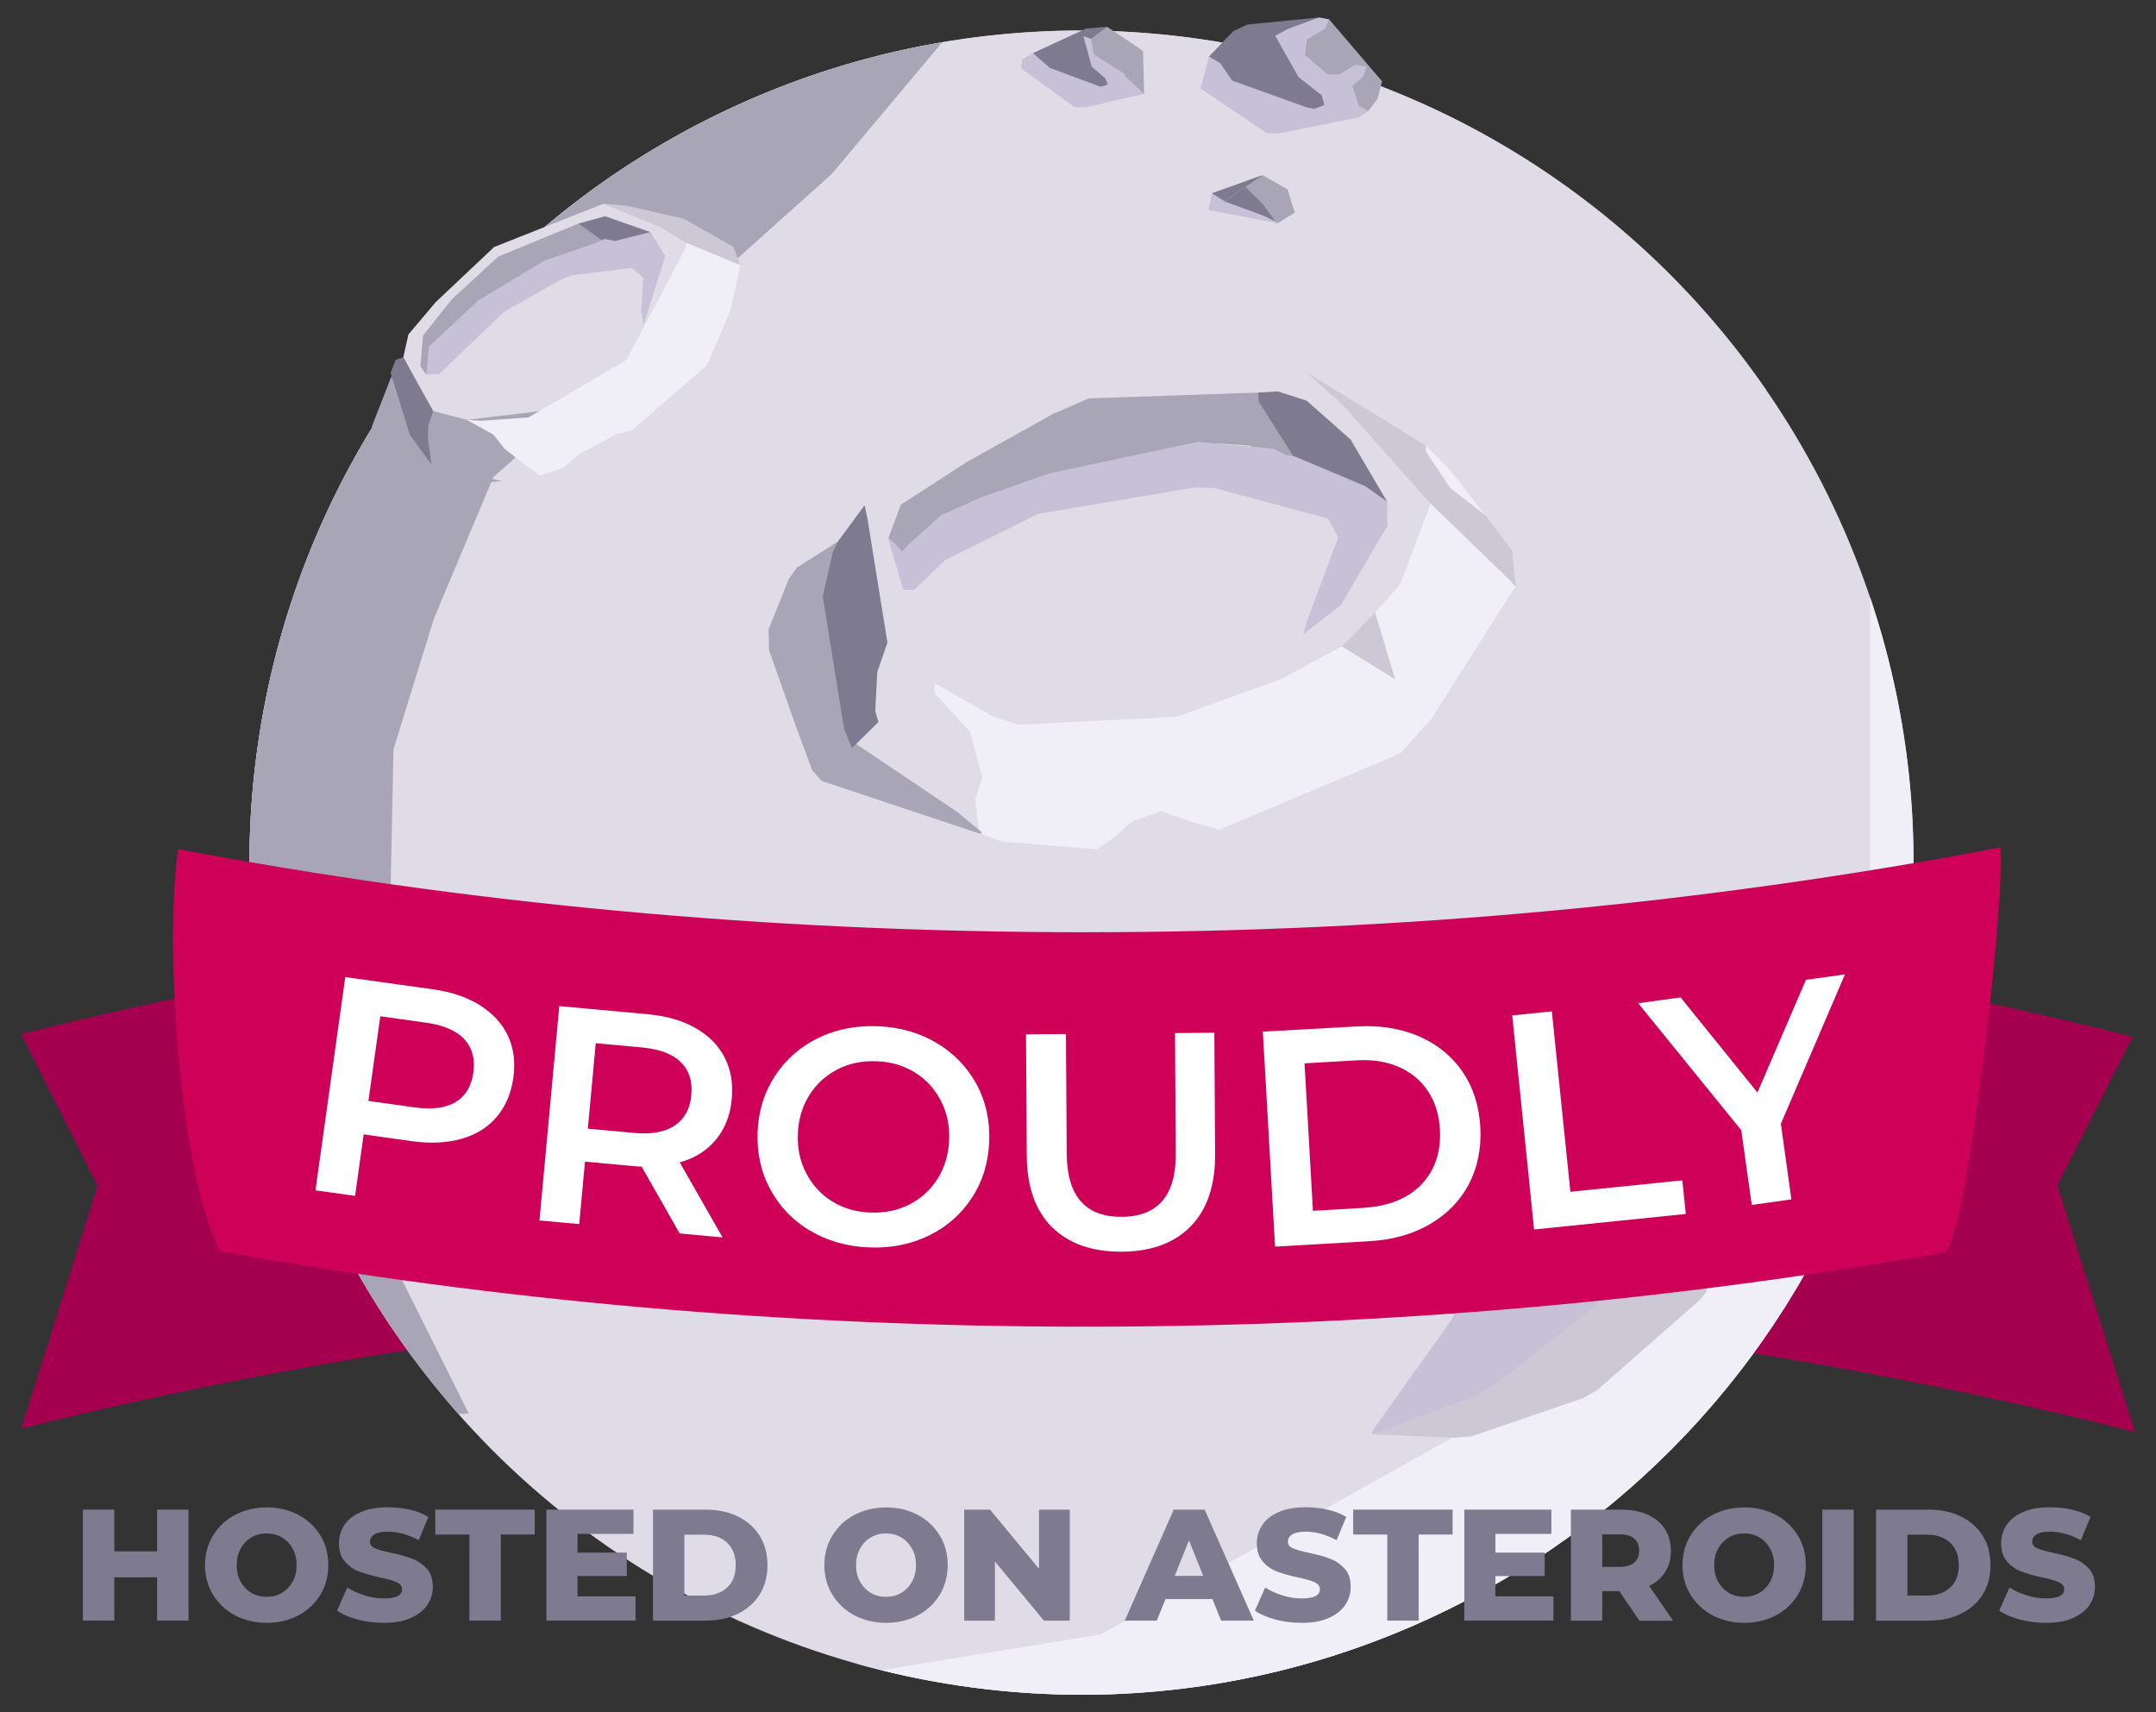 <?xml version="1.0" encoding="UTF-8"?>
<svg id="Ebene_1" data-name="Ebene 1" xmlns="http://www.w3.org/2000/svg" viewBox="0 0 136 108">
  <rect x="0" y="0" width="136" height="108" fill="#333333" stroke="none"/>
  <defs>
    <style>
      .cls-1 {
        fill: #a50050;
      }

      .cls-1, .cls-2, .cls-3, .cls-4, .cls-5, .cls-6, .cls-7, .cls-8, .cls-9 {
        stroke-width: 0px;
      }

      .cls-2 {
        fill: #a8a6b6;
      }

      .cls-3 {
        fill: #ce0058;
      }

      .cls-4 {
        fill: #ccc8d5;
      }

      .cls-5 {
        fill: #c7c1d8;
      }

      .cls-6 {
        fill: #dfdbe7;
      }

      .cls-7 {
        fill: #7e7a90;
      }

      .cls-8 {
        fill: #fff;
      }

      .cls-9 {
        fill: #f0eef7;
      }
    </style>
  </defs>
  <g>
    <path class="cls-1" d="M129.77,74.78l4.75-9.38c-10.82-2.74-22.19-4.89-34-6.39l7.91,26c9.04,1.4,17.81,3.18,26.24,5.31l-4.89-15.54Z"/>
    <path class="cls-1" d="M31,59.49c-10.26,1.43-20.17,3.35-29.66,5.73l4.82,9.57-4.81,15.31c7.97-1.99,16.25-3.67,24.77-5l4.88-25.61Z"/>
  </g>
  <g>
    <circle class="cls-6" cx="68.22" cy="54.41" r="52.48"/>
    <path class="cls-6" d="M89.35,85.36c-11.95,8.16-23.98,14.75-35.28,19.59,1.45.4,2.92.75,4.42,1.03,28.48,5.37,55.93-13.37,61.29-41.85.28-1.5.5-3,.65-4.5-8.62,8.76-19.14,17.56-31.09,25.72Z"/>
    <path class="cls-9" d="M117.96,59.01l-9.53,14.65-5.59,6.98-3.32,2.9-7.92,7.15-22.14,12.39-13.86,2.27c.95.24,1.92.45,2.9.63,28.48,5.37,55.93-13.37,61.29-41.85,1.73-9.17.96-18.23-1.83-26.48v21.35Z"/>
    <path class="cls-6" d="M97.93,11.14c-5.83-4.01-12.58-6.9-19.98-8.3C49.46-2.53,22.02,16.21,16.65,44.69c-1.4,7.4-1.16,14.74.45,21.63,1.47,6.28,4.07,12.19,7.63,17.46,11.41-.26,30.26-7.95,49.26-20.92,19-12.97,33.02-27.73,37.42-38.26-3.61-5.23-8.17-9.81-13.48-13.46Z"/>
    <path class="cls-2" d="M27.42,38.9l3.7-8.8,21.35-19.13,6.97-8.31c-21.03,3.57-38.6,19.84-42.79,42.03-3.12,16.57,1.91,32.78,12.27,44.5.21,0,.43-.02.65-.03l-4.37-8.75-.77-14.17.39-18.98,2.59-8.36Z"/>
    <g>
      <g>
        <polygon class="cls-2" points="32 62.41 31.61 63.41 30.93 64.42 31.46 66.35 34.95 67.68 35.42 67.25 36.66 64.76 36.23 66.14 35.95 67.26 36.54 68.87 38.19 68.64 38.42 68.43 38.8 67.36 37.9 64.93 35.56 63.2 32.85 62.25 31.83 62.31 32 62.41"/>
        <polygon class="cls-7" points="32 62.41 31.83 62.31 27.75 65 26.45 66.77 25.81 68.73 26.4 70.05 28.04 71.16 28.58 70.41 29.33 67.76 29.75 65.26 32 62.41"/>
        <polygon class="cls-7" points="29.75 65.26 28.04 71.16 34.35 70.89 36.48 69.71 36.32 69.16 32.56 67.38 29.75 65.26"/>
        <polygon class="cls-5" points="25.81 68.73 24.63 70.91 24.86 71.74 28.03 73.54 29.06 73.77 30.75 73.67 34.56 72.17 38.02 69.13 38.42 68.43 37.75 68.39 36.33 67.3 36.98 65.11 37.02 64.43 36.22 64.51 35.13 66.44 34.15 66.94 32.1 66.24 31.5 64.33 32.34 62.84 31.91 62.36 29.37 65.22 32.05 67.67 35.36 68.9 35.35 69.95 33.96 70.55 28.15 70.75 26.31 69.19 25.81 68.73"/>
      </g>
      <g>
        <polygon class="cls-2" points="83.84 1.22 81.82 2.29 81.67 3.43 83.91 5.45 84.53 5.28 86.01 4.4 84.98 5.22 84.59 6.46 85.93 7.08 86.31 7 86.89 6.24 87.18 5.13 83.84 1.22"/>
        <polygon class="cls-7" points="76.26 3.57 77.45 5.32 78.31 5.05 79.89 3.6 80.78 2.38 83.21 1.1 78.68 1.55 77.8 1.96 76.26 3.57"/>
        <polygon class="cls-2" points="72.17 5.92 72.1 3.21 69.84 1.69 68.42 2.3 69.01 3.79 70.76 5.65 72.17 5.92"/>
        <polygon class="cls-2" points="80.6 14.08 81.67 13.41 81.22 11.94 79.64 11.05 78.79 11.33 78.35 11.75 79.89 13.58 80.39 14.04 80.6 14.08"/>
        <polygon class="cls-7" points="65.16 3.35 65.88 4.51 66.79 4.32 68.45 2.52 68.82 2.45 69.84 1.69 68.51 1.8 65.16 3.35"/>
        <polygon class="cls-7" points="76.44 12.19 76.97 12.88 78.56 11.79 79.64 11.05 76.44 12.19"/>
        <polygon class="cls-7" points="80.78 2.38 77.45 5.32 82.2 7.17 84.28 6.98 83.16 5.17 82.13 4.46 80.78 2.38"/>
        <polygon class="cls-7" points="68.45 2.52 66.55 4.05 65.88 4.51 69.41 5.91 69.55 5.93 70.75 5.72 70.19 4.82 69.32 4.07 68.45 2.52"/>
        <polygon class="cls-7" points="78.56 11.79 76.97 12.88 80.47 13.98 79.66 12.88 78.56 11.79"/>
        <polygon class="cls-5" points="83.84 1.22 83.21 1.1 81.25 1.82 80.44 2.25 81.91 4.86 83.37 6.01 83.54 6.62 82.91 6.87 82.42 6.77 77.72 5.08 76.98 3.99 76.26 3.57 75.73 5.58 79.93 8.41 80.66 8.41 85.73 7.4 86.31 7 85.72 6.67 85.3 5.43 86 4.83 86.19 4.21 85.48 4.08 84.49 4.69 83.76 4.7 82.32 3.48 82.44 2.48 83.58 1.82 83.84 1.22"/>
        <polygon class="cls-5" points="72.17 5.92 70.99 4.82 70.95 4.67 69 3.43 68.82 2.45 68.34 2.28 68.86 4.2 69.73 4.95 69.88 5.34 69.41 5.47 66.22 4.28 65.16 3.35 64.5 3.74 64.39 4.3 67.79 6.76 68.52 6.76 72.17 5.92"/>
        <polygon class="cls-5" points="80.6 14.08 80.47 13.98 79.74 13.62 77.29 12.72 76.44 12.19 76.24 13.25 80.6 14.08"/>
      </g>
      <g>
        <polygon class="cls-6" points="82.4 23.48 76.24 23.51 69.37 23.68 67.54 24.07 55.2 31.27 54.54 31.87 54.79 35.4 55.56 40.51 56.38 41.66 58.85 43.52 60.13 44.12 65.74 46.32 77.17 44.64 83.65 41.88 84.8 41.07 87.02 38.91 87.11 38.75 90.33 32.57 90.62 31.65 82.4 23.48"/>
        <polygon class="cls-9" points="90.24 31.76 88.31 36.88 86.74 38.65 87.32 41.87 84.65 40.77 80.74 42.86 74.22 45.21 64.25 45.71 62.65 45.2 58.93 43.08 58.98 43.75 61.2 46.17 61.96 49.06 61.52 50.44 61.75 52.45 61.93 52.6 63.18 53.08 69.2 53.57 70.24 52.85 71.4 51.83 73.22 51.17 75.22 51.85 76.88 52.34 88.31 47.54 90.31 45.31 95.37 37.35 95.61 37.01 95.21 36.08 90.92 31.98 90.24 31.76"/>
        <polygon class="cls-9" points="89.95 28.1 90 28.99 91.23 31.13 93.53 32.62 93.7 32.5 91.4 29.56 89.95 28.1"/>
        <polygon class="cls-2" points="61.93 52.6 61.9 52.47 60.35 51.19 53.92 46.87 53.12 43.57 52.23 37.59 52.75 35.02 52.85 34.16 50.27 35.8 49.77 36.49 48.48 39.7 48.51 41.01 50.29 46.04 51.24 48.6 51.84 49.26 61.56 52.5 61.93 52.6"/>
        <polygon class="cls-2" points="56.04 33.94 56.48 35.47 56.73 35.88 57.06 35.58 57.09 35.44 60.38 32.42 65.61 30.37 74.02 28.58 76.89 27.97 78.81 28.11 81 29.01 81.8 29.12 81.8 28.64 79.37 24.76 68.67 25.13 66.4 26.12 61.02 29.12 56.82 31.84 56.04 33.94"/>
        <polygon class="cls-7" points="79.37 24.76 79.39 25.31 81.8 29.12 82.49 29.62 87.5 31.64 85.2 27.73 82.42 25.27 80.6 24.69 79.37 24.76"/>
        <polygon class="cls-7" points="52.85 34.16 52.54 34.8 51.9 37.61 53.24 45.95 53.74 47.19 55.41 45.54 55.21 44.84 55.34 42.38 55.98 40.53 54.72 32.72 54.54 31.87 52.85 34.16"/>
        <polygon class="cls-4" points="90.24 31.76 95.21 36.57 95.61 37.01 95.37 34.72 93.7 32.5 91.48 30.78 89.89 28.4 89.95 28.1 82.4 23.48 84.63 25.47 90.24 31.76"/>
        <polygon class="cls-4" points="84.65 40.77 88.01 42.85 86.74 38.65 84.65 40.77"/>
        <polygon class="cls-5" points="56.04 33.94 56.97 37.2 57.66 37.21 59.62 35.33 65.5 32.41 75.47 30.73 76.67 30.8 83.79 32.71 84.41 33.91 82.41 39.26 82.21 40.01 84.59 38.15 87.52 33.16 87.5 31.64 86.11 30.66 81.7 28.8 81.12 28.69 80.31 28.3 75.55 27.87 66.22 29.85 61.88 31.37 59.36 32.5 57.32 34.33 56.9 34.8 56.48 34.29 56.04 33.94"/>
      </g>
      <g>
        <polygon class="cls-6" points="27.33 25.93 29.44 26.48 35.86 25.72 41.33 21.54 43.56 16.19 43.57 15.32 42.71 14.44 38.66 12.96 38.06 12.85 31.17 15.58 27.48 19.06 25.76 21.1 25.44 22.54 27.23 25.91 27.33 25.93"/>
        <polygon class="cls-9" points="43.31 15.32 43.18 15.76 39.52 22.7 33.33 26.33 30.36 26.54 29.44 26.48 31.12 27.41 31.83 28.31 34.03 30.01 35.52 29.51 36.56 28.63 38.84 27.41 39.87 27.14 44.6 23.03 46.07 19.59 46.71 16.73 46.12 16 44.15 15.27 43.31 15.32"/>
        <polygon class="cls-2" points="24.69 23.74 23.45 26.92 24.06 28.15 25.88 30.2 27.07 30.75 31.7 30.34 27.38 29.47 25.86 26.6 24.98 24.15 24.69 23.74"/>
        <polygon class="cls-2" points="26.89 23.63 30.25 19.42 35.7 16.11 37.44 15.62 38.35 15.43 37.05 14.15 36.49 14.1 31.42 16.19 28.49 18.89 26.68 21.17 26.52 23.1 26.89 23.63"/>
        <polygon class="cls-7" points="36.49 14.1 38.35 15.43 41.11 15.53 41.02 14.64 38.17 13.64 36.49 14.1"/>
        <polygon class="cls-7" points="24.64 23.52 25.86 27.45 27.22 29.3 27 27.72 27.01 26.84 27.33 25.93 25.44 22.54 24.95 22.7 24.64 23.52"/>
        <polygon class="cls-4" points="43.31 15.32 46.71 16.73 46.25 15.56 43.14 13.8 39.53 12.97 38.06 12.85 41.69 14.35 43.31 15.32"/>
        <polygon class="cls-5" points="26.89 23.63 27.72 23.58 31.8 19.66 35.36 17.65 36.04 17.36 39.88 16.9 40.58 17.54 40.45 19.63 40.6 20.48 41.97 16.15 41.02 14.64 38.81 15.2 38.11 15.07 37.66 15.3 34.36 16.43 30.18 18.94 27.06 21.86 26.89 23.63"/>
      </g>
      <g>
        <polygon class="cls-5" points="86.51 90.43 86.76 89.98 91.5 83.34 92.79 81.01 93.47 80.08 97.08 76.65 98.65 75.6 100.33 74.63 100.91 74.55 101.76 75.04 103.65 76.71 103.97 77.43 103.75 79.76 103.39 80.43 99.52 83.53 95.09 87.05 91.72 88.81 88.17 90.05 86.51 90.43"/>
        <polygon class="cls-4" points="86.51 90.43 93.07 88.09 94.59 87.12 102.84 80.63 103.6 79.22 103.72 77.73 103.3 76.69 100.91 74.55 102.67 74.94 107.36 77.17 108.6 77.89 108.83 78.47 107.58 81.56 107.25 81.97 100.75 87.68 99.86 88.19 92.81 90.6 91.6 90.69 86.89 90.48 86.51 90.43"/>
      </g>
    </g>
  </g>
  <path class="cls-3" d="M13.89,78.92c17.22,3.09,35.55,4.76,54.56,4.76s37.08-1.64,54.19-4.69c1.3-.23,3.88-21.85,3.54-25.54-18.14,3.47-37.55,5.35-57.73,5.35s-39.21-1.84-57.2-5.24c-.87,5.24-.04,20.18,2.64,25.37Z"/>
  <g>
    <path class="cls-7" d="M11.89,95.22v7h-1.98v-2.73h-2.7v2.73h-1.98v-7h1.98v2.63h2.7v-2.63h1.98Z"/>
    <path class="cls-7" d="M14.83,101.89c-.59-.31-1.05-.75-1.39-1.3-.34-.55-.51-1.18-.51-1.87s.17-1.32.51-1.87c.34-.55.8-.99,1.39-1.3s1.26-.47,2-.47,1.4.16,1.99.47,1.05.75,1.39,1.3c.34.55.5,1.18.5,1.87s-.17,1.32-.5,1.87c-.34.55-.8.99-1.39,1.3s-1.25.47-1.99.47-1.41-.16-2-.47ZM17.78,100.47c.29-.17.51-.4.68-.71.17-.3.25-.65.25-1.04s-.08-.74-.25-1.04c-.17-.3-.39-.54-.68-.71s-.61-.25-.96-.25-.67.08-.96.25-.51.4-.68.71-.25.65-.25,1.04.08.74.25,1.04c.17.3.39.54.68.71s.61.25.96.25.67-.08.96-.25Z"/>
    <path class="cls-7" d="M22.56,102.15c-.53-.14-.97-.33-1.3-.56l.65-1.46c.31.21.68.37,1.09.5.41.13.82.19,1.22.19.76,0,1.14-.19,1.14-.57,0-.2-.11-.35-.33-.45s-.56-.2-1.04-.3c-.53-.11-.97-.24-1.32-.37s-.66-.34-.91-.63c-.25-.29-.38-.67-.38-1.16,0-.43.12-.81.35-1.16.23-.34.58-.61,1.04-.81s1.03-.3,1.71-.3c.46,0,.91.05,1.36.15.45.1.84.25,1.18.46l-.61,1.47c-.67-.36-1.31-.54-1.94-.54-.39,0-.68.06-.86.17-.18.12-.27.27-.27.46s.11.33.32.42c.21.09.56.19,1.03.29.53.11.97.23,1.32.37.35.13.65.34.91.62.26.28.38.67.38,1.16,0,.42-.12.8-.35,1.14-.23.34-.58.61-1.05.82s-1.03.3-1.7.3c-.57,0-1.12-.07-1.65-.21Z"/>
    <path class="cls-7" d="M29.61,96.79h-2.15v-1.57h6.27v1.57h-2.14v5.43h-1.98v-5.43Z"/>
    <path class="cls-7" d="M40.09,100.69v1.53h-5.62v-7h5.49v1.53h-3.53v1.18h3.11v1.48h-3.11v1.28h3.66Z"/>
    <path class="cls-7" d="M41.19,95.22h3.31c.77,0,1.45.14,2.04.43.59.29,1.05.69,1.38,1.22.33.53.49,1.14.49,1.85s-.16,1.32-.49,1.85c-.33.53-.79.93-1.38,1.22-.59.29-1.27.43-2.04.43h-3.31v-7ZM44.42,100.64c.6,0,1.08-.17,1.45-.51s.54-.81.54-1.41-.18-1.07-.54-1.41-.85-.51-1.45-.51h-1.25v3.84h1.25Z"/>
    <path class="cls-7" d="M53.9,101.89c-.59-.31-1.05-.75-1.39-1.3-.34-.55-.51-1.18-.51-1.87s.17-1.32.51-1.87c.34-.55.8-.99,1.39-1.3s1.26-.47,2-.47,1.4.16,1.99.47,1.05.75,1.39,1.3c.34.55.5,1.18.5,1.87s-.17,1.32-.5,1.87c-.34.55-.8.99-1.39,1.3s-1.25.47-1.99.47-1.41-.16-2-.47ZM56.85,100.47c.29-.17.51-.4.68-.71.17-.3.25-.65.25-1.04s-.08-.74-.25-1.04c-.17-.3-.39-.54-.68-.71s-.61-.25-.96-.25-.67.08-.96.25-.51.4-.68.71-.25.65-.25,1.04.08.74.25,1.04c.17.3.39.54.68.71s.61.25.96.25.67-.08.96-.25Z"/>
    <path class="cls-7" d="M67.48,95.22v7h-1.63l-3.09-3.73v3.73h-1.94v-7h1.63l3.09,3.73v-3.73h1.94Z"/>
    <path class="cls-7" d="M76.48,100.86h-2.96l-.55,1.36h-2.02l3.09-7h1.95l3.1,7h-2.06l-.55-1.36ZM75.9,99.4l-.9-2.24-.9,2.24h1.8Z"/>
    <path class="cls-7" d="M80.46,102.15c-.53-.14-.97-.33-1.3-.56l.65-1.46c.31.21.68.37,1.09.5.41.13.82.19,1.22.19.76,0,1.14-.19,1.14-.57,0-.2-.11-.35-.33-.45s-.56-.2-1.04-.3c-.53-.11-.97-.24-1.32-.37s-.66-.34-.91-.63c-.25-.29-.38-.67-.38-1.16,0-.43.12-.81.35-1.16.23-.34.58-.61,1.04-.81s1.03-.3,1.71-.3c.46,0,.91.05,1.36.15.45.1.84.25,1.18.46l-.61,1.47c-.67-.36-1.31-.54-1.94-.54-.39,0-.68.06-.86.17-.18.12-.27.27-.27.46s.11.33.32.42c.21.09.56.19,1.03.29.53.11.97.23,1.32.37.35.13.65.34.91.62.26.28.38.67.38,1.16,0,.42-.12.8-.35,1.14-.23.34-.58.61-1.05.82s-1.03.3-1.7.3c-.57,0-1.12-.07-1.65-.21Z"/>
    <path class="cls-7" d="M87.51,96.79h-2.15v-1.57h6.27v1.57h-2.14v5.43h-1.98v-5.43Z"/>
    <path class="cls-7" d="M97.99,100.69v1.53h-5.62v-7h5.49v1.53h-3.53v1.18h3.11v1.48h-3.11v1.28h3.66Z"/>
    <path class="cls-7" d="M102.15,100.36h-1.08v1.86h-1.98v-7h3.2c.63,0,1.18.11,1.65.32.46.21.83.51,1.08.9.25.39.38.85.38,1.38s-.12.95-.36,1.33-.57.67-1.01.88l1.51,2.2h-2.12l-1.27-1.86ZM103.09,97.05c-.21-.18-.51-.27-.92-.27h-1.1v2.05h1.1c.41,0,.71-.09.92-.27.21-.18.31-.43.31-.75s-.1-.58-.31-.76Z"/>
    <path class="cls-7" d="M108.03,101.89c-.59-.31-1.05-.75-1.39-1.3-.34-.55-.51-1.18-.51-1.87s.17-1.32.51-1.87c.34-.55.8-.99,1.39-1.3s1.26-.47,2-.47,1.4.16,1.99.47,1.05.75,1.39,1.3c.34.55.5,1.18.5,1.87s-.17,1.32-.5,1.87c-.34.55-.8.99-1.39,1.3s-1.25.47-1.99.47-1.41-.16-2-.47ZM110.98,100.47c.29-.17.51-.4.68-.71.17-.3.25-.65.25-1.04s-.08-.74-.25-1.04c-.17-.3-.39-.54-.68-.71s-.61-.25-.96-.25-.67.08-.96.25-.51.4-.68.71-.25.65-.25,1.04.08.74.25,1.04c.17.3.39.54.68.71s.61.25.96.25.67-.08.96-.25Z"/>
    <path class="cls-7" d="M114.95,95.22h1.98v7h-1.98v-7Z"/>
    <path class="cls-7" d="M118.34,95.22h3.31c.77,0,1.45.14,2.04.43.59.29,1.05.69,1.38,1.22.33.53.49,1.14.49,1.85s-.16,1.32-.49,1.85c-.33.53-.79.93-1.38,1.22-.59.29-1.27.43-2.04.43h-3.31v-7ZM121.57,100.64c.6,0,1.08-.17,1.45-.51s.54-.81.54-1.41-.18-1.07-.54-1.41-.85-.51-1.45-.51h-1.25v3.84h1.25Z"/>
    <path class="cls-7" d="M127.41,102.15c-.53-.14-.97-.33-1.3-.56l.65-1.46c.31.21.68.37,1.09.5.41.13.82.19,1.22.19.76,0,1.14-.19,1.14-.57,0-.2-.11-.35-.33-.45s-.56-.2-1.04-.3c-.53-.11-.97-.24-1.32-.37s-.66-.34-.91-.63c-.25-.29-.38-.67-.38-1.16,0-.43.12-.81.35-1.16.23-.34.58-.61,1.04-.81s1.03-.3,1.71-.3c.46,0,.91.05,1.36.15.45.1.84.25,1.18.46l-.61,1.47c-.67-.36-1.31-.54-1.94-.54-.39,0-.68.06-.86.17-.18.12-.27.27-.27.46s.11.33.32.42c.21.09.56.19,1.03.29.53.11.97.23,1.32.37.35.13.65.34.91.62.26.28.38.67.38,1.16,0,.42-.12.8-.35,1.14-.23.34-.58.61-1.05.82s-1.03.3-1.7.3c-.57,0-1.12-.07-1.65-.21Z"/>
  </g>
  <g>
    <path class="cls-8" d="M30.29,63.42c.81.51,1.4,1.15,1.76,1.93.36.78.47,1.67.33,2.65-.14.97-.49,1.79-1.05,2.45-.56.66-1.3,1.12-2.22,1.38s-1.96.31-3.13.15l-3.04-.43-.54,3.88-2.5-.35,1.88-13.45,5.53.77c1.17.16,2.15.5,2.96,1ZM28.74,69.51c.63-.38,1-1,1.12-1.86.12-.86-.07-1.56-.57-2.1-.5-.54-1.29-.88-2.38-1.04l-2.92-.41-.75,5.34,2.92.41c1.09.15,1.95.04,2.58-.34Z"/>
    <path class="cls-8" d="M42.87,77.79l-2.4-4.21c-.12,0-.29,0-.52-.03l-3.05-.28-.36,3.94-2.51-.23,1.25-13.52,5.56.51c1.17.11,2.18.39,3.01.86s1.45,1.08,1.85,1.85.55,1.64.46,2.63c-.09,1.02-.42,1.87-.99,2.56-.56.69-1.32,1.17-2.29,1.45l2.7,4.73-2.7-.25ZM42.95,67c-.52-.52-1.33-.82-2.43-.93l-2.94-.27-.5,5.39,2.94.27c1.1.1,1.95-.06,2.56-.48.61-.42.96-1.06,1.03-1.92.08-.86-.14-1.55-.67-2.07Z"/>
    <path class="cls-8" d="M51.1,77.63c-1.09-.65-1.92-1.52-2.51-2.61-.59-1.09-.85-2.3-.8-3.62.05-1.32.42-2.5,1.1-3.54.68-1.04,1.59-1.84,2.72-2.39,1.14-.55,2.4-.8,3.78-.74s2.62.41,3.7,1.06c1.09.65,1.92,1.52,2.51,2.6.59,1.09.85,2.29.8,3.63-.06,1.33-.42,2.51-1.1,3.54s-1.58,1.83-2.72,2.38c-1.14.55-2.4.8-3.78.74s-2.62-.41-3.7-1.06ZM57.37,75.97c.74-.38,1.33-.92,1.78-1.63.44-.71.69-1.52.72-2.43.04-.9-.13-1.73-.52-2.48s-.93-1.34-1.63-1.78c-.71-.44-1.51-.68-2.42-.71-.9-.04-1.73.13-2.47.51-.74.38-1.33.92-1.78,1.63-.44.71-.69,1.52-.72,2.43-.04.9.13,1.73.52,2.48s.93,1.34,1.63,1.78c.71.44,1.51.68,2.42.71.9.04,1.73-.13,2.47-.51Z"/>
    <path class="cls-8" d="M66.37,77.42c-1.05-1.05-1.59-2.55-1.6-4.52l-.05-7.66,2.52-.02.05,7.56c.02,2.67,1.18,3.99,3.48,3.97,2.29-.02,3.42-1.36,3.4-4.02l-.05-7.57,2.48-.02.05,7.66c.01,1.96-.5,3.48-1.53,4.54-1.03,1.06-2.49,1.6-4.36,1.61s-3.34-.5-4.4-1.55Z"/>
    <path class="cls-8" d="M79.67,65.07l5.93-.33c1.45-.08,2.75.13,3.9.62,1.15.5,2.07,1.24,2.75,2.23.68.99,1.05,2.16,1.13,3.5.07,1.34-.17,2.54-.73,3.61-.56,1.06-1.39,1.9-2.48,2.53-1.09.63-2.36.98-3.81,1.06l-5.93.34-.77-13.56ZM86.12,76.17c.99-.06,1.86-.3,2.59-.72.73-.42,1.28-1,1.65-1.72s.52-1.55.47-2.48c-.05-.93-.3-1.74-.75-2.42-.45-.68-1.06-1.19-1.84-1.53-.78-.34-1.66-.48-2.66-.42l-3.29.19.53,9.3,3.29-.19Z"/>
    <path class="cls-8" d="M95.38,64.05l2.51-.26,1.17,11.38,7.06-.72.22,2.12-9.57.98-1.38-13.51Z"/>
    <path class="cls-8" d="M112.34,70.9l.66,4.75-2.5.35-.66-4.71-6.5-8.01,2.67-.37,4.85,6,3.06-7.11,2.46-.34-4.05,9.44Z"/>
  </g>
</svg>